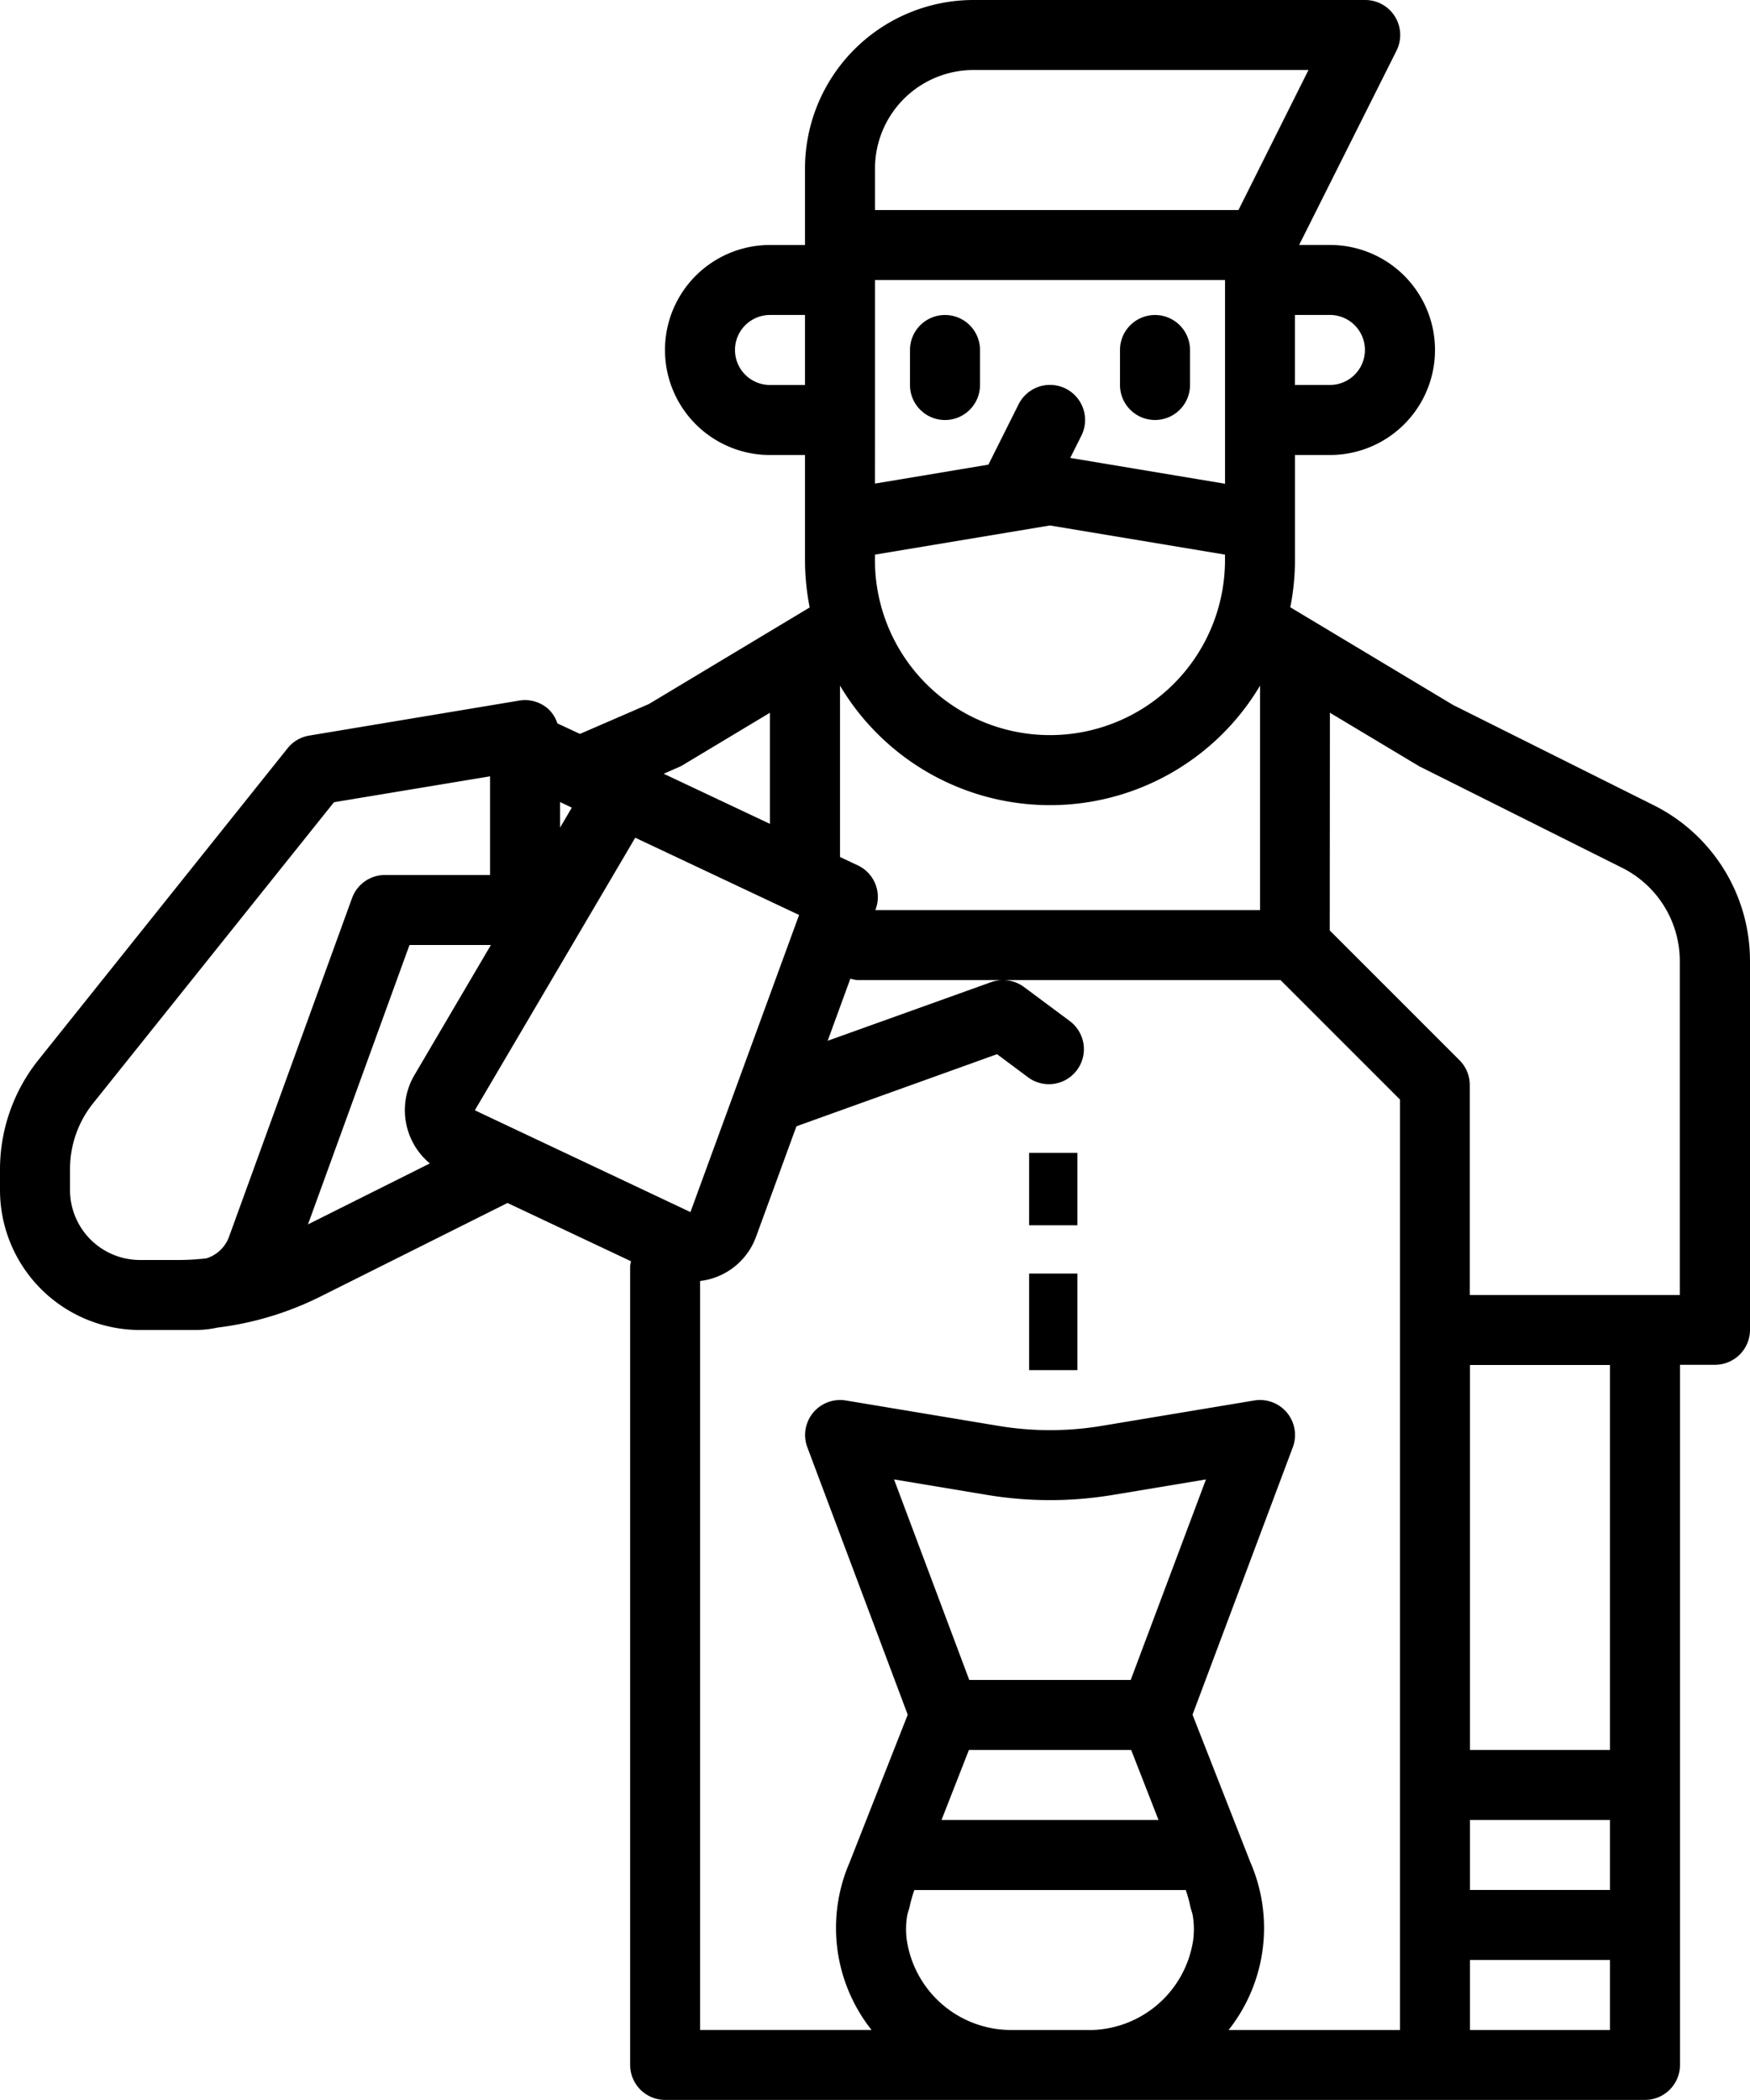 <svg xmlns="http://www.w3.org/2000/svg" width="72.489" height="86.986" viewBox="0 0 72.489 86.986"><g transform="translate(-114.371 -79.246)"><g transform="translate(112.371 77.246)"><path d="M29.45,11A1.45,1.45,0,0,0,28,12.45V13.9a1.45,1.45,0,0,0,2.9,0V12.45A1.45,1.45,0,0,0,29.45,11Z" transform="translate(11.694 4.048)"/><path d="M35.45,15.349A1.45,1.45,0,0,0,36.9,13.9V12.45a1.45,1.45,0,0,0-2.9,0V13.9A1.45,1.45,0,0,0,35.45,15.349Z" transform="translate(14.393 4.048)"/><rect width="2" height="3" transform="translate(44.629 49.754)"/><rect width="2" height="4" transform="translate(44.629 54.754)"/><path d="M23.022,51.83l5.118,2.415a1.356,1.356,0,0,0-.038.188v33.1a1.45,1.45,0,0,0,1.45,1.45H70.139a1.45,1.45,0,0,0,1.45-1.45v-29h1.45a1.45,1.45,0,0,0,1.45-1.45V41.828a7.21,7.21,0,0,0-4.007-6.483L62.187,31.2l-6.74-4.045a10.168,10.168,0,0,0,.194-1.962V20.847h1.45a4.349,4.349,0,1,0,0-8.7H55.813L59.846,4.1a1.45,1.45,0,0,0-1.3-2.1H42.321a6.985,6.985,0,0,0-6.976,6.976v3.172h-1.45a4.349,4.349,0,0,0,0,8.7h1.45V25.2a10.169,10.169,0,0,0,.194,1.962l-6.659,4L26.024,32.4l-.935-.435a1.415,1.415,0,0,0-.406-.622,1.45,1.45,0,0,0-1.176-.323l-8.7,1.45a1.45,1.45,0,0,0-.893.523L3.595,45.9A7.271,7.271,0,0,0,2,50.422v.87a5.8,5.8,0,0,0,5.8,5.8h2.32a4.316,4.316,0,0,0,.889-.1,13.11,13.11,0,0,0,4.239-1.273ZM35.345,17.947h-1.45a1.45,1.45,0,1,1,0-2.9h1.45ZM47.118,86.087h-3.25a4.371,4.371,0,0,1-4.306-3.722,3.427,3.427,0,0,1,.013-1c.017-.116.07-.245.1-.365a5.309,5.309,0,0,1,.2-.71H51.117a5.551,5.551,0,0,1,.193.7c.029.125.084.258.1.378a3.427,3.427,0,0,1,.013,1,4.371,4.371,0,0,1-4.306,3.722Zm1.719-14.5H42.149l-3.116-8.306,3.838.639a15.845,15.845,0,0,0,5.245,0l3.838-.639Zm1.151,5.8H41l1.135-2.9h6.721Zm18.7,8.7h-5.8v-2.9h5.8Zm0-5.8h-5.8v-2.9h5.8Zm0-5.8h-5.8V58.541h5.8Zm-11.6-42.964,3.7,2.218,8.393,4.2a4.325,4.325,0,0,1,2.4,3.89V55.642h-8.7v-8.7a1.45,1.45,0,0,0-.425-1.025l-5.375-5.375Zm0-16.477a1.45,1.45,0,1,1,0,2.9h-1.45v-2.9ZM38.244,8.976A4.083,4.083,0,0,1,42.321,4.9H56.2l-2.9,5.8H38.244Zm0,10.421V13.6h14.5v8.438l-6.412-1.07.461-.921a1.45,1.45,0,1,0-2.6-1.3l-1.251,2.5-4.7.784Zm0,5.577,7.249-1.208,7.249,1.208V25.2a7.249,7.249,0,1,1-14.5,0ZM36.795,30.4a10.119,10.119,0,0,0,17.4,0v9.3H38.259l.016-.046a1.45,1.45,0,0,0-.742-1.808l-.738-.348Zm9.568,13.932-1.95-1.45a1.463,1.463,0,0,0-1.356-.2l-6.773,2.43.941-2.576a1.383,1.383,0,0,0,.294.061H55.041l4.95,4.95V86.087h-7.1a6.814,6.814,0,0,0,.906-6.939l-2.4-6.121L55.55,61.951a1.45,1.45,0,0,0-1.595-1.94L47.64,61.062a12.981,12.981,0,0,1-4.288,0l-6.315-1.051a1.45,1.45,0,0,0-1.595,1.94L39.6,73.027l-2.078,5.28h0l-.329.839h0a6.805,6.805,0,0,0,.909,6.94H31V55.062a2.818,2.818,0,0,0,2.33-1.867l1.66-4.541L43.3,45.667l1.325.987a1.45,1.45,0,0,0,1.735-2.321ZM30.126,33.773a1.276,1.276,0,0,0,.165-.086l3.6-2.162v4.6l-4.4-2.075ZM25.2,35.223l.486.231-.486.826ZM28.313,36.7,35.1,39.9,30.6,52.207h0l-8.931-4.216ZM10.542,54.125a10.183,10.183,0,0,1-1.132.067H7.8a2.9,2.9,0,0,1-2.9-2.9v-.87a4.365,4.365,0,0,1,.953-2.717L15.834,35.23,22.3,34.157v4.087H17.947a1.45,1.45,0,0,0-1.363.954l-5.1,14.04A1.45,1.45,0,0,1,10.542,54.125Zm8.42-12.981h3.372l-3.161,5.377a2.868,2.868,0,0,0,.632,3.671l-5.048,2.525Z" transform="translate(0 0)"/></g></g></svg>
